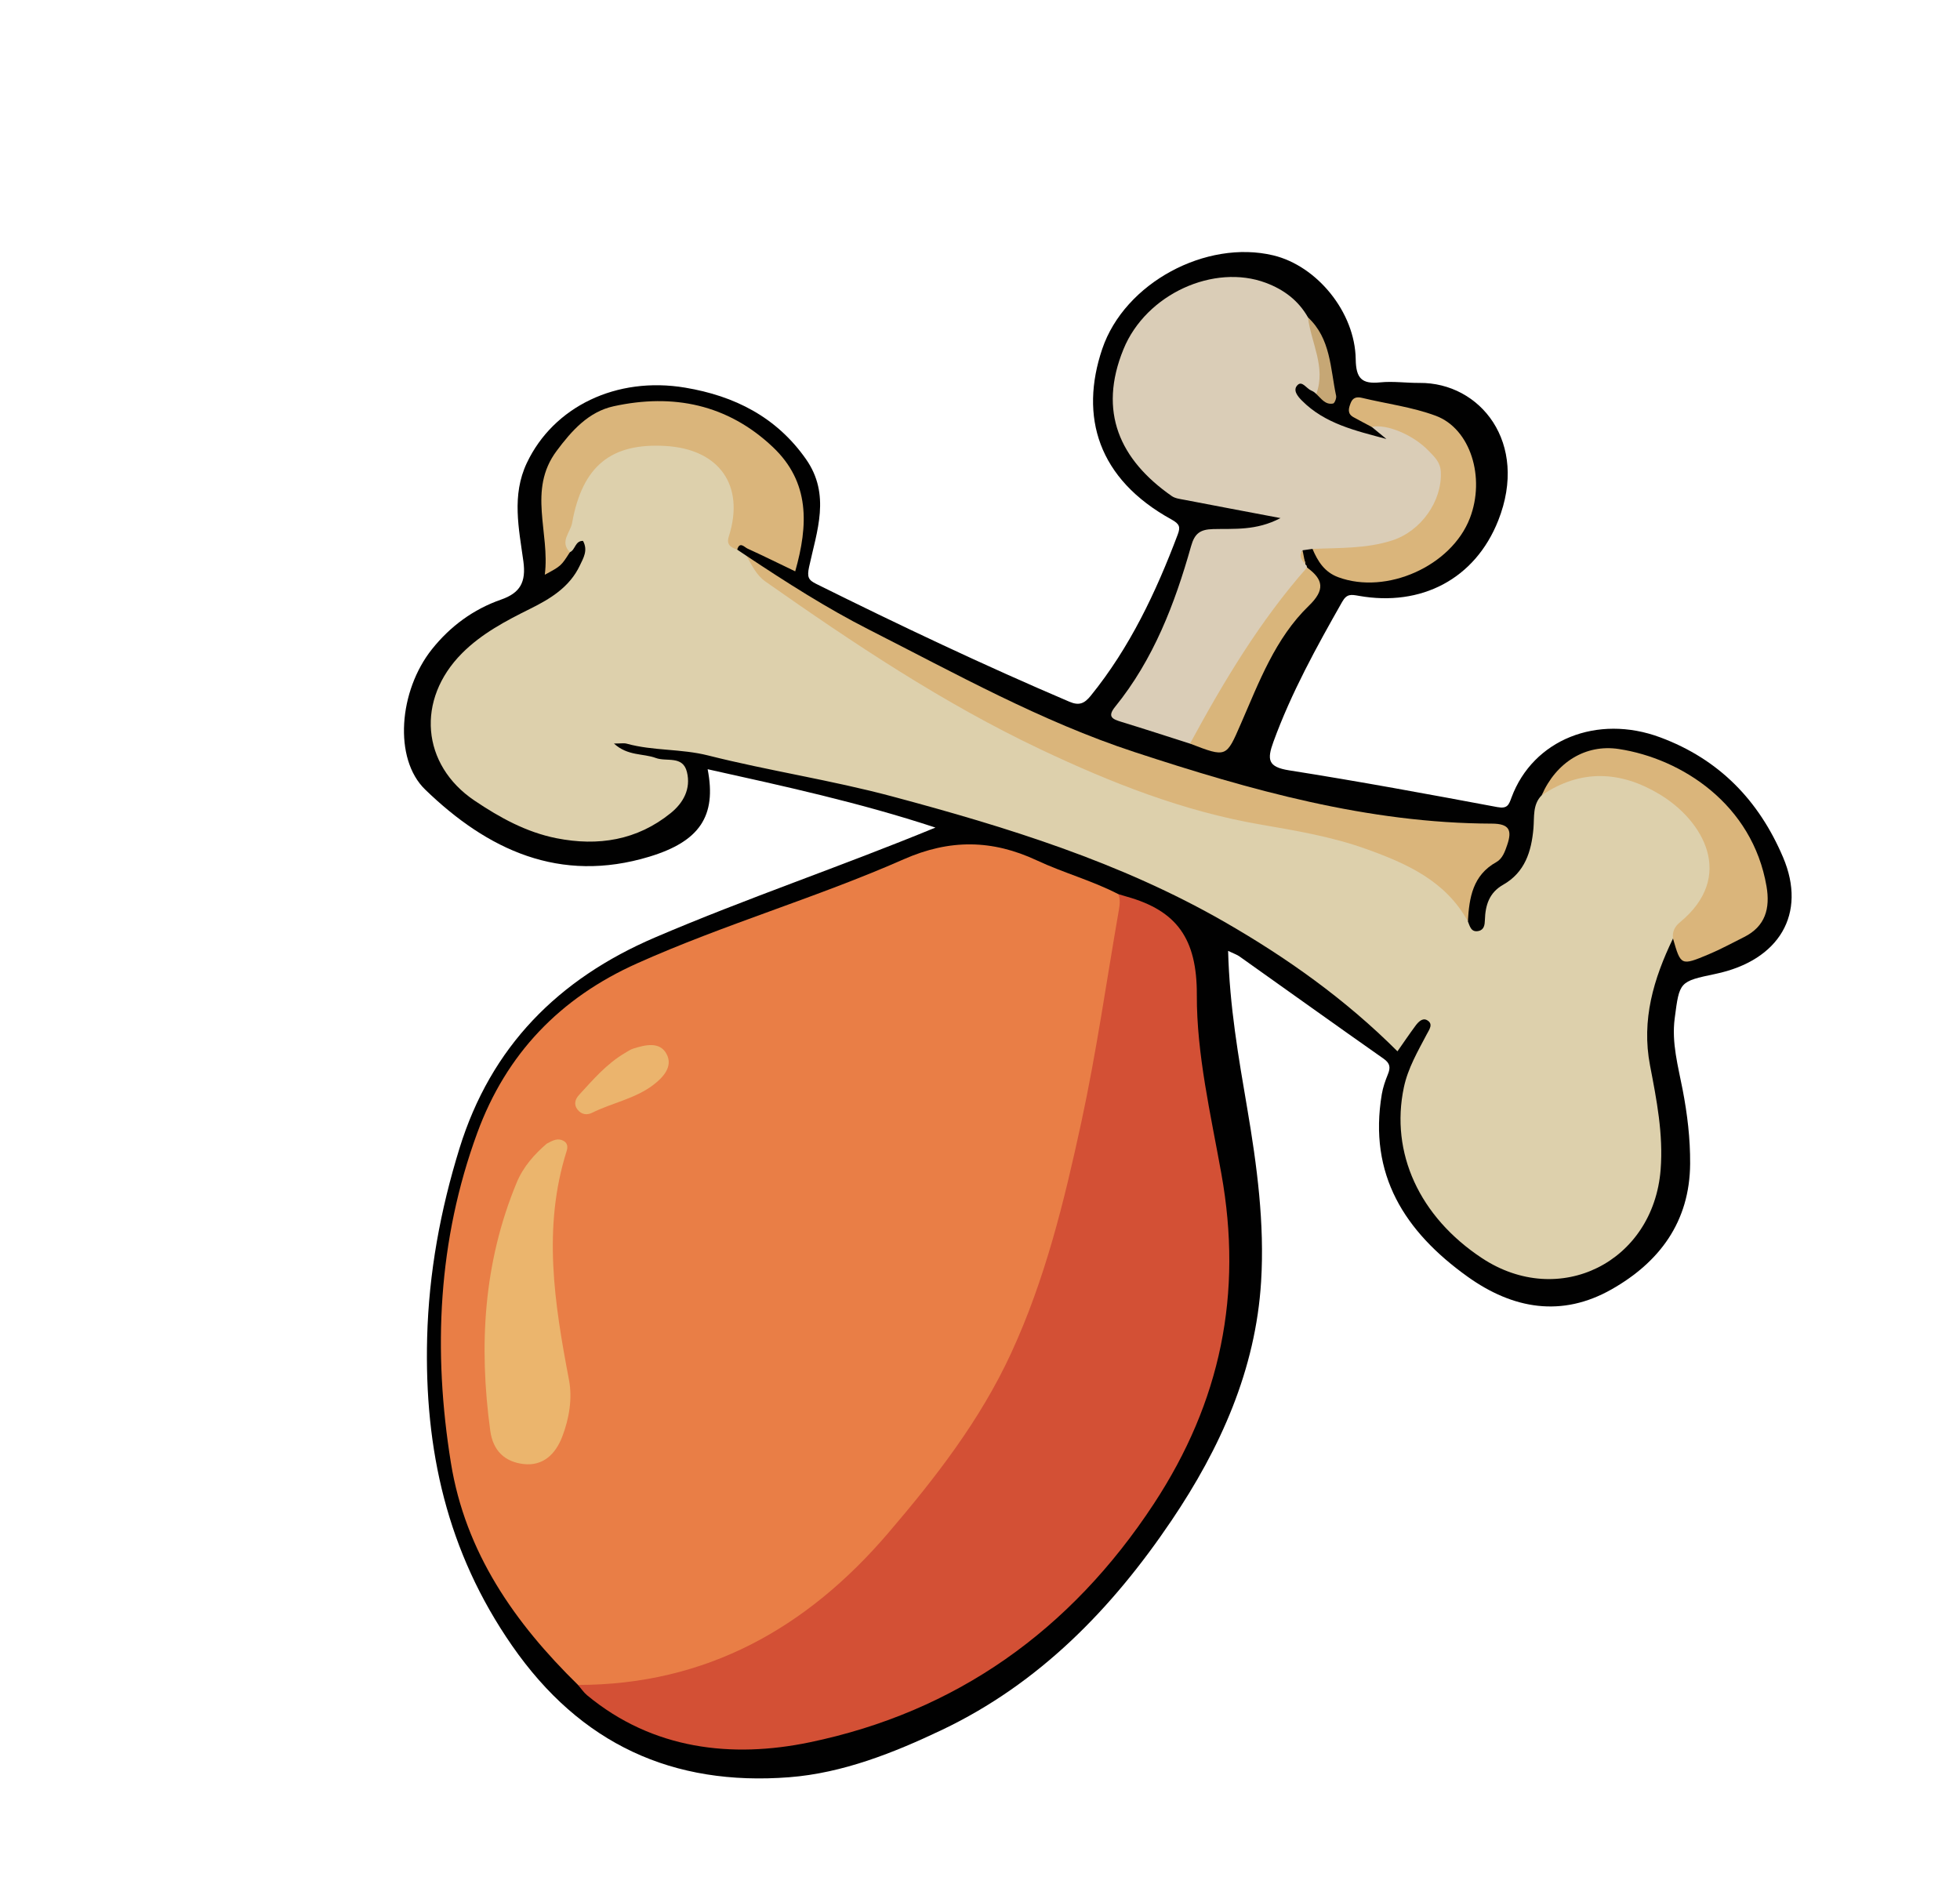<svg width="571" height="552" viewBox="0 0 571 552" fill="none" xmlns="http://www.w3.org/2000/svg">
<path d="M357.783 277.008C358.202 293.145 360.812 307.998 363.345 322.856C366.194 339.561 368.431 356.398 367.396 373.315C365.817 399.06 355.527 421.863 341.293 442.957C323.956 468.65 302.766 490.436 274.453 503.93C260.384 510.635 245.47 516.538 229.906 517.739C196.069 520.353 169.116 508.159 149.163 479.382C130.198 452.027 123.606 422.224 124.439 389.704C124.927 370.761 128.307 352.477 133.86 334.531C143.008 304.979 162.535 285.205 190.903 273.061C217.471 261.685 244.861 252.484 272.517 241.084C250.285 233.758 228.315 229.009 206.156 224.085C208.828 237.8 203.748 245.147 189.17 249.566C163.069 257.471 142.022 247.589 123.858 230.005C114.58 221.022 116.184 201.227 125.841 189.125C131.158 182.461 137.888 177.49 145.978 174.669C151.519 172.738 153.306 169.617 152.472 163.509C151.169 154.007 148.999 144.31 153.493 134.838C161.261 118.48 179.571 109.558 199.636 112.932C213.969 115.342 226.175 121.443 234.809 133.762C242.069 144.122 237.962 154.733 235.71 165.145C235.063 168.148 235.532 168.978 237.773 170.089C262.077 182.161 286.589 193.783 311.558 204.429C314.366 205.626 315.916 204.963 317.76 202.688C329.162 188.616 336.758 172.531 343.095 155.742C343.928 153.535 343.676 152.643 341.252 151.311C319.83 139.518 314.464 121.321 321.107 101.664C327.65 82.316 351.459 69.748 370.913 74.386C383.621 77.417 394.752 90.891 394.955 104.65C395.038 110.239 396.722 111.928 402.062 111.391C405.843 111.009 409.712 111.579 413.539 111.549C431.237 111.401 445.438 128.967 436.48 151.624C429.72 168.729 413.991 176.792 395.875 173.579C393.597 173.178 392.37 172.938 391.015 175.322C383.525 188.511 376.217 201.746 370.99 216.076C369.097 221.273 369.329 223.431 375.546 224.412C395.836 227.61 416.044 231.34 436.237 235.122C439.205 235.678 439.575 234.395 440.346 232.317C446.604 215.461 465.323 207.978 483.663 214.802C500.862 221.198 512.421 233.193 519.461 249.756C526.437 266.175 518.412 279.8 499.769 283.713C489.222 285.927 489.284 285.936 487.885 296.663C486.951 303.803 488.882 310.604 490.199 317.447C491.57 324.579 492.425 331.676 492.38 338.973C492.281 356.004 483.377 367.737 469.482 375.615C455.046 383.799 440.808 381.434 427.473 371.863C409.219 358.766 398.614 342.179 402.558 318.746C402.893 316.768 403.574 314.819 404.33 312.955C405.113 311.03 405.024 309.787 403.103 308.434C389.045 298.56 375.082 288.549 361.071 278.606C360.369 278.109 359.511 277.835 357.783 277.008Z" fill="#010101"/>
<path d="M168.397 490.85C149.933 472.776 135.581 452.293 131.358 426.129C126.091 393.498 127.569 361.328 139.037 330.035C147.486 306.981 163.143 290.708 185.589 280.652C211.007 269.263 237.847 261.534 263.288 250.316C276.662 244.421 289.019 244.54 302.096 250.661C309.814 254.272 318.165 256.527 325.794 260.476C328.73 262.373 327.935 265.254 327.525 267.854C322.729 298.247 317.557 328.559 309.794 358.383C300.63 393.603 282.294 423.522 258.251 450.458C245.339 464.923 230.434 475.795 212.537 483.505C201.963 488.061 191.469 491.443 180.155 492.731C176.043 493.199 172.013 493.385 168.397 490.85Z" fill="#E97E46"/>
<path d="M427.632 268.401C428.218 269.835 428.552 271.662 430.724 271.213C432.37 270.873 432.546 269.408 432.59 268.02C432.715 263.744 433.812 260.07 437.893 257.75C444.243 254.139 446.152 248.089 446.739 241.264C447.023 237.977 446.442 234.378 449.15 231.662C453.049 226.214 458.536 224.149 465.015 224.253C478.415 224.464 489.079 229.957 496.361 241.246C503.431 252.217 500.305 262.879 487.387 273.395C481.747 285.115 478.136 297.09 480.702 310.41C482.621 320.375 484.584 330.384 483.788 340.695C481.693 367.698 454.242 381.369 431.746 366.518C413.496 354.471 404.96 335.831 408.987 316.753C410.174 311.145 413.056 306.254 415.68 301.253C416.365 299.943 417.683 298.268 415.713 297.179C414.374 296.441 413.161 297.745 412.352 298.839C410.611 301.189 408.977 303.614 407.117 306.266C391.964 291.112 374.845 278.965 356.628 268.508C326.377 251.143 293.316 240.94 259.833 231.987C242.149 227.259 224.003 224.544 206.297 220.079C198.37 218.078 190.325 218.782 182.587 216.645C181.776 216.423 180.849 216.609 178.857 216.603C182.904 220.297 187.387 219.436 191.059 220.813C194.168 221.983 198.906 220 200.118 224.881C201.348 229.832 199.034 233.922 195.397 236.866C185.605 244.792 174.264 246.591 162.143 244.194C153.325 242.449 145.597 238.181 138.239 233.225C122.768 222.805 121.139 203.791 134.645 190.258C140.302 184.594 147.318 180.888 154.427 177.362C160.35 174.429 165.975 171.011 168.929 164.724C169.925 162.617 171.375 160.331 169.84 157.568C167.529 157.514 167.613 160.222 166.029 160.857C162.713 162.236 163.325 159.333 163.438 158.062C165.636 132.752 181.819 121.641 205.698 131.253C213.364 134.336 217.523 144.891 215.804 153.756C215.4 155.847 213.279 157.711 214.768 160.113C215.669 160.715 216.568 161.323 217.469 161.926C229.761 174.104 244.963 182.349 259.234 191.645C281.222 205.966 304.666 217.932 329.2 227.517C346.154 234.137 363.899 237.656 381.718 240.964C394.707 243.378 407.183 247.46 418.139 255.16C422.782 258.423 427.266 261.984 427.632 268.401Z" fill="#DDD0AC"/>
<path d="M168.395 490.852C205.693 490.811 235.002 474.362 258.712 446.653C272.542 430.491 285.524 413.774 294.548 394.24C304.484 372.739 310.023 350.003 314.993 327.03C319.427 306.529 322.355 285.772 325.949 265.124C326.229 263.521 326.421 262.008 325.79 260.474C326.648 260.732 327.505 260.995 328.365 261.238C342.842 265.326 348.733 273.46 348.669 289.839C348.601 307.133 352.735 324.719 355.828 341.99C362.079 376.918 355.655 408.377 336.131 438.1C311.875 475.023 278.474 498.743 235.789 507.581C213.303 512.237 190.207 509.737 171.039 493.856C170.023 493.017 169.272 491.859 168.395 490.852Z" fill="#D35035"/>
<path d="M382.014 113.78C380.653 113.217 379.385 110.926 378.101 112.091C376.452 113.583 378.061 115.471 379.282 116.701C385.969 123.451 394.947 125.48 403.896 127.88C402.465 126.708 401.033 125.532 399.601 124.355C399.26 120.348 402.161 121.774 403.874 122.074C412.478 123.568 421.118 131.402 421.469 137.783C421.982 147.146 415.481 156.549 406.103 159.233C398.317 161.463 390.385 163.658 382.368 159.898C381.404 160.034 380.441 160.173 379.477 160.309C378.49 161.916 380.456 162.937 380.278 164.381L380.66 164.786L380.773 165.328C382.439 167.675 380.596 169.217 379.297 170.58C367.934 182.482 360.559 197.081 351.916 210.82C350.51 213.048 349.812 215.942 346.684 216.629C340.033 214.511 333.399 212.346 326.729 210.305C324.197 209.528 322.451 208.873 324.866 205.899C336.04 192.116 342.251 175.916 346.992 159.103C348.032 155.427 349.588 154.231 353.396 154.131C359.513 153.962 365.893 154.679 373.045 150.927C362.839 148.992 353.982 147.331 345.136 145.62C343.844 145.373 342.378 145.222 341.352 144.503C326.193 133.921 319.858 119.934 327.296 101.739C333.905 85.567 353.729 76.771 368.746 82.382C374.006 84.349 378.252 87.518 381.057 92.463C384.848 97.718 385.295 103.99 386.235 110.068C386.549 112.064 385.923 114.097 383.482 114.771L383.419 114.735C383.017 114.318 382.551 114.001 382.014 113.78Z" fill="#DACDB7"/>
<path d="M427.63 268.402C421.164 256.61 409.817 251.562 398.035 247.333C388.022 243.739 377.537 241.976 367.073 240.174C344.635 236.304 323.711 228.036 303.229 218.341C274.763 204.868 248.734 187.468 223.056 169.457C220.288 167.515 219.051 164.64 217.467 161.927C229.046 169.608 240.729 177.109 253.141 183.414C278.455 196.269 303.353 210.16 330.419 219.054C364.265 230.173 398.54 239.831 434.622 239.932C439.778 239.948 440.517 241.921 439.107 246.084C438.451 248.027 437.731 250.139 435.921 251.146C429.023 254.98 428.029 261.519 427.63 268.402Z" fill="#DAB57B"/>
<path d="M214.765 160.113C212.932 159.491 211.539 158.713 212.319 156.289C217.09 141.396 209.525 130.787 193.769 129.911C178.109 129.038 169.657 135.627 166.66 152.392C166.176 155.089 162.961 157.835 166.03 160.855C163.457 164.879 163.457 164.879 158.712 167.427C160.281 155.155 153.643 142.806 162.138 131.387C166.564 125.433 171.482 119.937 178.785 118.345C196.075 114.576 211.957 117.754 225.162 130.245C235.99 140.491 235.488 152.977 231.666 166.44C226.913 164.157 222.369 161.911 217.762 159.809C216.861 159.395 215.5 157.633 214.765 160.113Z" fill="#DAB57B"/>
<path d="M487.385 273.397C487.16 271.449 487.832 269.975 489.389 268.695C505.652 255.314 496.244 239.06 483.458 231.374C472.141 224.567 460.521 223.966 449.149 231.664C453.332 222.082 461.905 216.725 471.587 218.195C489.873 220.976 510.535 234.263 514.638 258.222C515.73 264.62 514.314 269.887 508.063 272.996C504.636 274.7 501.272 276.552 497.748 278.026C489.697 281.394 489.664 281.316 487.385 273.397Z" fill="#DAB57B"/>
<path d="M382.364 159.904C390.164 159.556 397.982 159.888 405.618 157.42C413.904 154.742 420.165 146.066 419.748 137.449C419.606 134.565 417.845 133.055 416.152 131.289C411.734 126.684 403.928 123.404 399.599 124.365C397.825 123.418 396.029 122.502 394.278 121.519C392.409 120.469 392.904 118.895 393.498 117.375C394.089 115.866 395.185 115.522 396.757 115.899C403.94 117.626 411.402 118.569 418.271 121.12C428.413 124.888 432.766 139.129 428.216 150.95C422.842 164.898 403.941 173.345 389.876 168.153C385.878 166.681 383.9 163.531 382.364 159.904Z" fill="#DAB57B"/>
<path d="M346.683 216.627C356.506 198.502 367.063 180.864 380.772 165.326C385.579 168.831 386.078 171.849 381.295 176.477C371.506 185.946 366.802 198.678 361.482 210.877C357.216 220.663 357.386 220.74 346.683 216.627Z" fill="#D9B57B"/>
<path d="M383.475 114.776C386.337 106.939 381.951 99.889 381.048 92.463C387.718 98.656 387.546 107.326 389.246 115.302C389.396 115.99 388.816 117.459 388.374 117.55C386.079 118.007 384.907 116.089 383.475 114.776Z" fill="#C6A775"/>
<path d="M380.273 164.382C379.187 163.182 378.255 161.953 379.472 160.31C379.739 161.671 380.005 163.027 380.273 164.382Z" fill="#D9B57B"/>
<path d="M159.268 333.182C161.11 332.156 162.547 331.459 164.168 332.343C165.393 333.019 165.436 334.195 165.088 335.292C158.026 357.601 161.52 379.723 165.756 401.957C166.793 407.383 165.837 413.258 163.76 418.611C161.793 423.682 158.14 427.163 152.479 426.492C147.109 425.853 143.627 422.69 142.825 416.779C139.453 392.025 140.844 367.818 150.536 344.481C152.489 339.781 155.819 336.132 159.268 333.182Z" fill="#EBB56D"/>
<path d="M182.049 306.765C182.841 306.331 183.585 305.759 184.427 305.492C187.956 304.382 192.185 303.316 194.182 307.035C196.141 310.676 193.228 313.871 190.237 316.121C184.939 320.101 178.325 321.278 172.499 324.164C170.955 324.933 169.368 324.673 168.249 323.24C167.075 321.733 167.556 320.205 168.699 318.961C172.79 314.503 176.743 309.885 182.049 306.765Z" fill="#EBB46D"/>
</svg>
